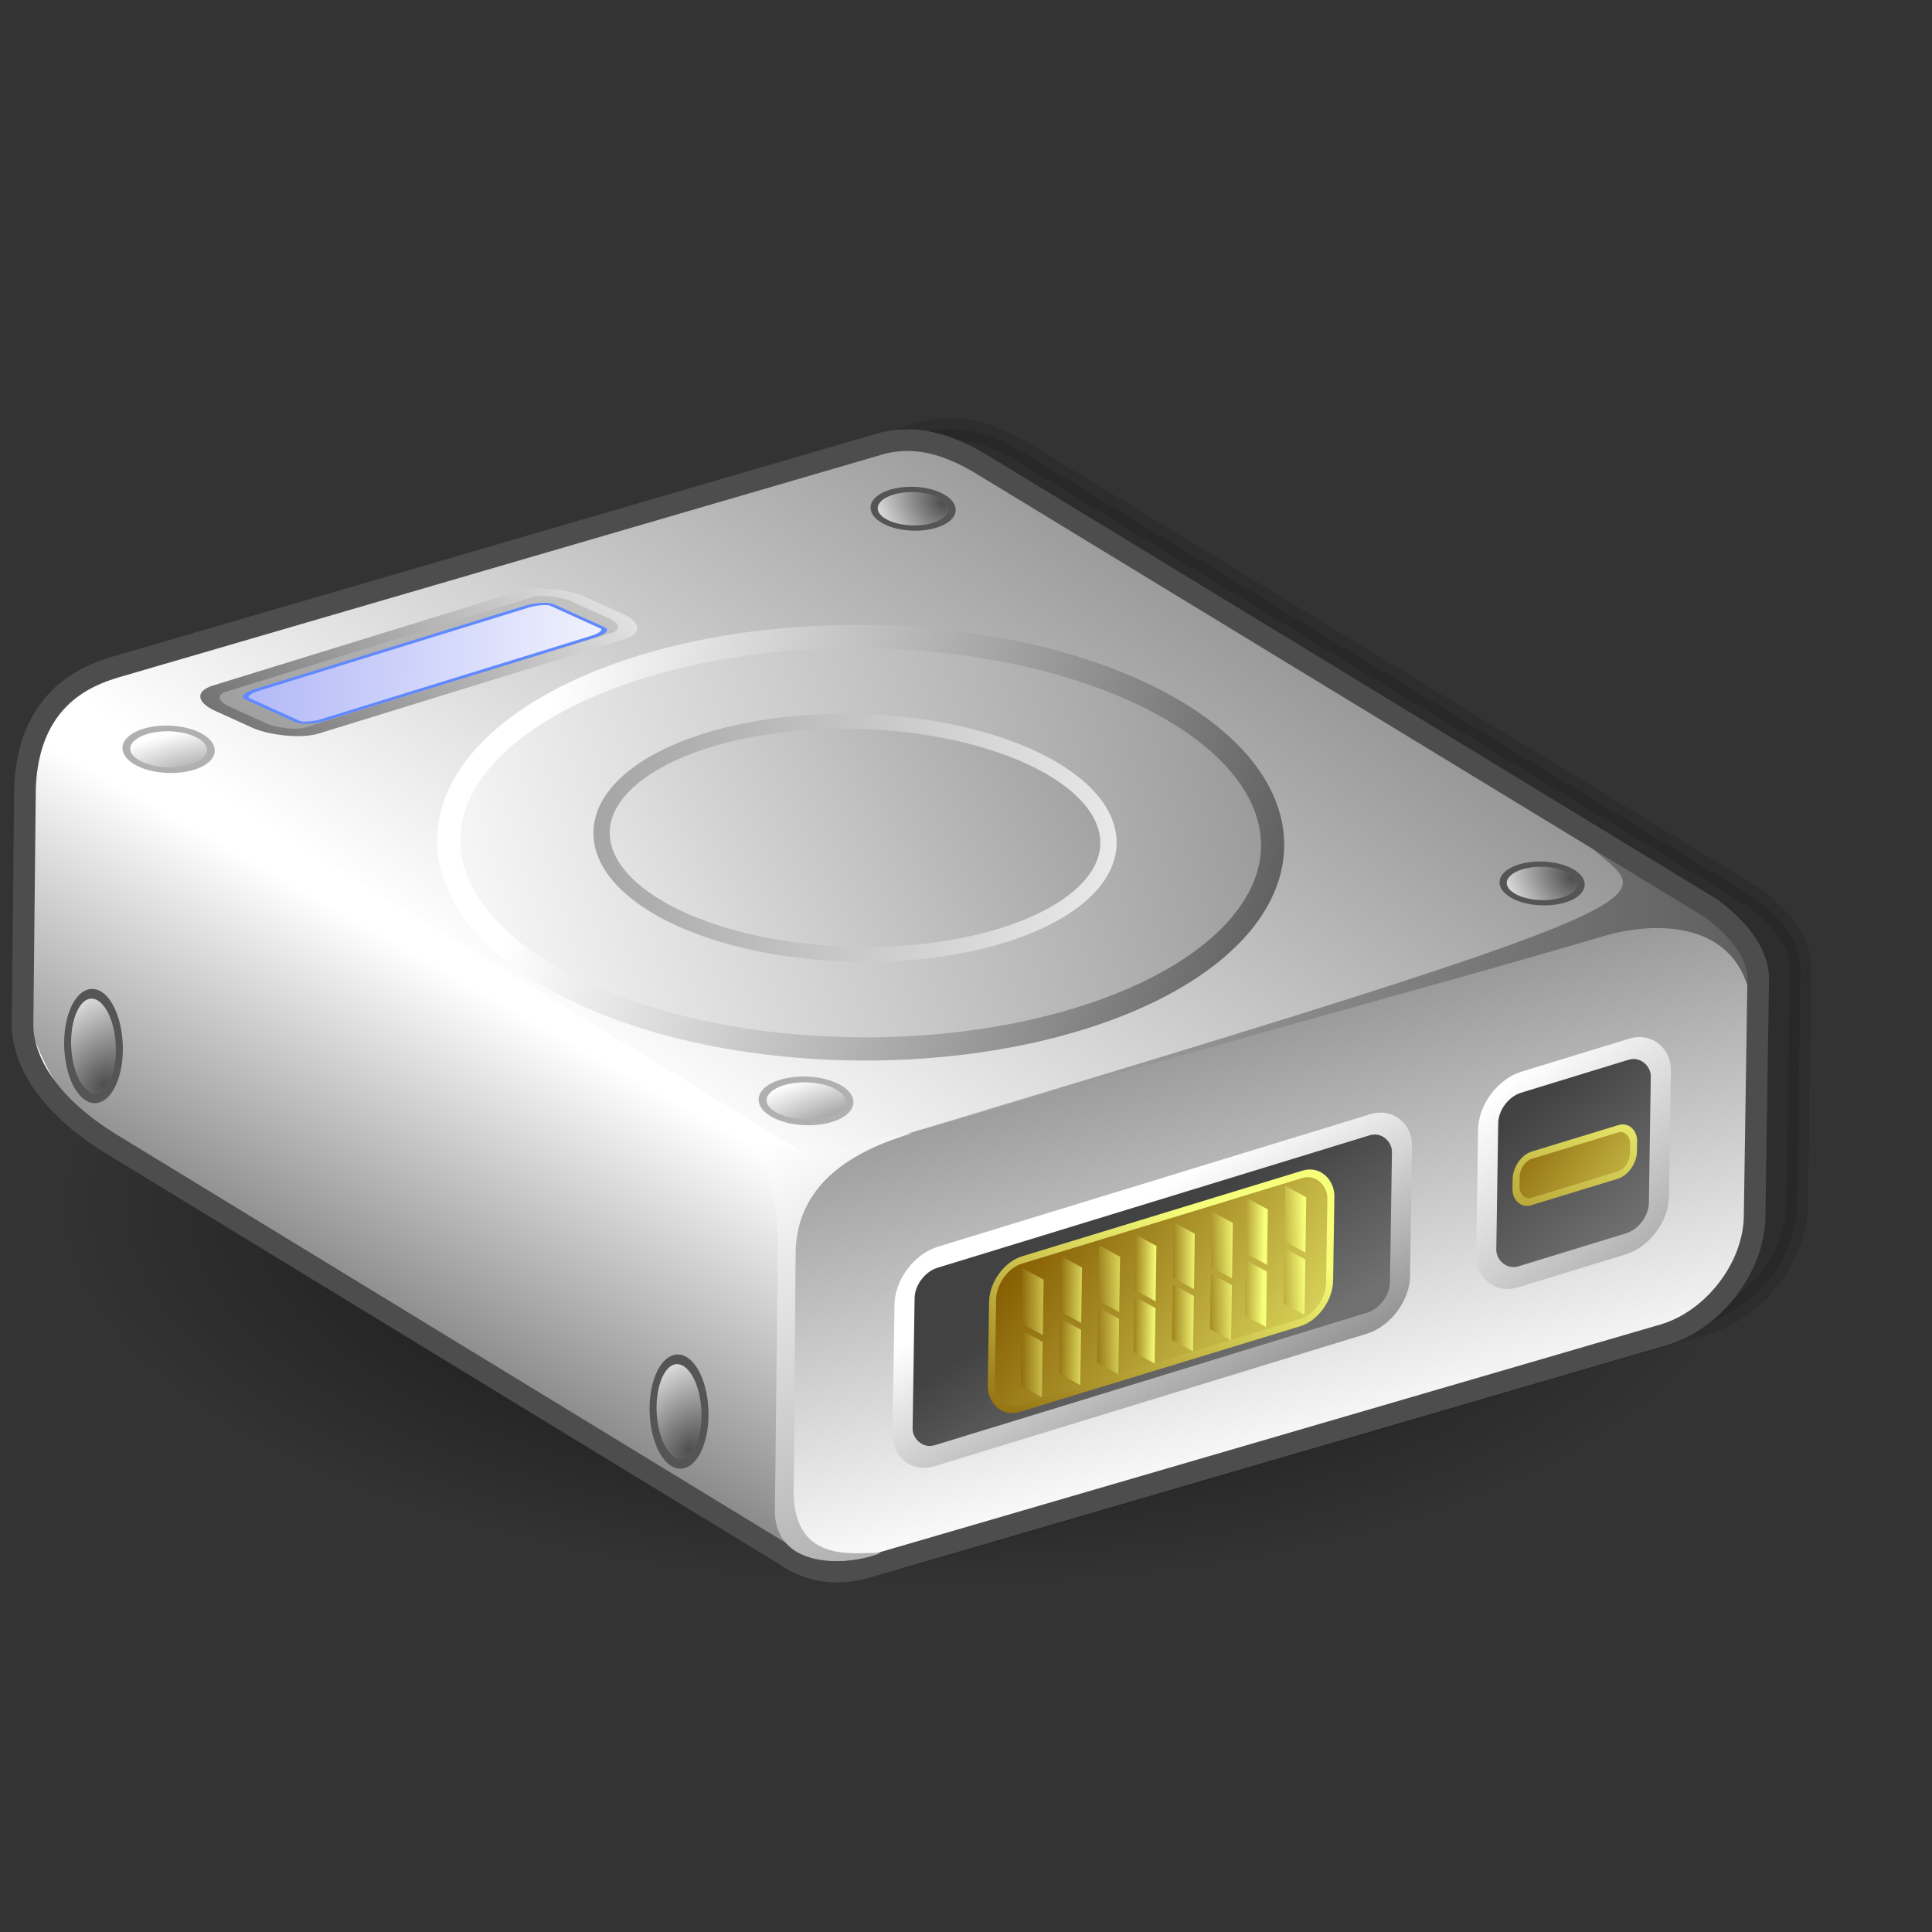 <?xml version="1.0" encoding="UTF-8" standalone="no"?>
<!-- Created with Inkscape (http://www.inkscape.org/) -->
<svg
   xmlns:dc="http://purl.org/dc/elements/1.1/"
   xmlns:cc="http://web.resource.org/cc/"
   xmlns:rdf="http://www.w3.org/1999/02/22-rdf-syntax-ns#"
   xmlns:svg="http://www.w3.org/2000/svg"
   xmlns="http://www.w3.org/2000/svg"
   xmlns:xlink="http://www.w3.org/1999/xlink"
   xmlns:sodipodi="http://inkscape.sourceforge.net/DTD/sodipodi-0.dtd"
   xmlns:inkscape="http://www.inkscape.org/namespaces/inkscape"
   width="48pt"
   height="48pt"
   id="svg3076"
   sodipodi:version="0.32"
   inkscape:version="0.41+cvs"
   sodipodi:docbase="/home/david/.icons/eXperience/normal/devices"
   sodipodi:docname="gnome-dev-harddisk.svg">
  <rect width="100%" height="100%" fill="#333333" stroke="none"/>
  <defs
     id="defs3">
    <linearGradient
       id="linearGradient3498">
      <stop
         style="stop-color:#000000;stop-opacity:1;"
         offset="0"
         id="stop3500" />
      <stop
         id="stop3506"
         offset="0.218"
         style="stop-color:#000000;stop-opacity:1;" />
      <stop
         style="stop-color:#000000;stop-opacity:0;"
         offset="1"
         id="stop3502" />
    </linearGradient>
    <linearGradient
       inkscape:collect="always"
       id="linearGradient3255">
      <stop
         style="stop-opacity:1;stop-color:#2134e7"
         offset="0"
         id="stop3257" />
      <stop
         style="stop-opacity:1;stop-color:#ffffff"
         offset="1"
         id="stop3259" />
    </linearGradient>
    <linearGradient
       id="linearGradient3435">
      <stop
         id="stop3437"
         offset="0"
         style="stop-color:#835a00;stop-opacity:1;" />
      <stop
         id="stop3439"
         offset="1"
         style="stop-color:#f7ff7a;stop-opacity:1;" />
    </linearGradient>
    <linearGradient
       id="linearGradient2212">
      <stop
         style="stop-opacity:1;stop-color:#4f4f4f"
         offset="0"
         id="stop2214" />
      <stop
         style="stop-color:#ffffff;stop-opacity:1;"
         offset="1"
         id="stop2216" />
    </linearGradient>
    <linearGradient
       id="linearGradient3392">
      <stop
         style="stop-color:#424242;stop-opacity:1;"
         offset="0"
         id="stop3394" />
      <stop
         style="stop-color:#717171;stop-opacity:1;"
         offset="1"
         id="stop3396" />
    </linearGradient>
    <radialGradient
       inkscape:collect="always"
       xlink:href="#linearGradient3498"
       id="radialGradient3761"
       gradientUnits="userSpaceOnUse"
       gradientTransform="matrix(1,1.725831e-17,4.149612e-17,0.243,3.645600e-15,34.634)"
       cx="30.75"
       cy="45.75"
       fx="30.75"
       fy="45.75"
       r="28.07" />
    <radialGradient
       inkscape:collect="always"
       xlink:href="#linearGradient2212"
       id="radialGradient3777"
       gradientUnits="userSpaceOnUse"
       gradientTransform="matrix(4.582,-0.573,0.28,3.221,63.031,174.085)"
       cx="-11.273"
       cy="-81.204"
       fx="-11.273"
       fy="-81.204"
       r="0.446" />
    <radialGradient
       inkscape:collect="always"
       xlink:href="#linearGradient2212"
       id="radialGradient3779"
       gradientUnits="userSpaceOnUse"
       gradientTransform="matrix(4.582,-0.573,0.28,3.221,63.031,174.085)"
       cx="-11.273"
       cy="-81.204"
       fx="-11.273"
       fy="-81.204"
       r="0.446" />
    <radialGradient
       inkscape:collect="always"
       xlink:href="#linearGradient2212"
       id="radialGradient3825"
       gradientUnits="userSpaceOnUse"
       gradientTransform="matrix(4.582,-0.573,0.28,3.221,63.031,174.085)"
       cx="-11.273"
       cy="-81.204"
       fx="-11.273"
       fy="-81.204"
       r="0.446" />
    <radialGradient
       inkscape:collect="always"
       xlink:href="#linearGradient2212"
       id="radialGradient3827"
       gradientUnits="userSpaceOnUse"
       gradientTransform="matrix(-0.425,-7.485,4.157,2.405,319.824,28.375)"
       cx="-11.517"
       cy="-81.096"
       fx="-11.517"
       fy="-81.096"
       r="0.446" />
    <radialGradient
       inkscape:collect="always"
       xlink:href="#linearGradient2212"
       id="radialGradient3829"
       gradientUnits="userSpaceOnUse"
       gradientTransform="matrix(0.993,-6.114,3.775,2.545,305.062,55.182)"
       cx="-11.564"
       cy="-81.135"
       fx="-11.564"
       fy="-81.135"
       r="0.446" />
    <radialGradient
       inkscape:collect="always"
       xlink:href="#linearGradient2212"
       id="radialGradient3831"
       gradientUnits="userSpaceOnUse"
       gradientTransform="matrix(4.582,-0.573,0.28,3.221,63.031,174.085)"
       cx="-11.273"
       cy="-81.204"
       fx="-11.273"
       fy="-81.204"
       r="0.446" />
    <linearGradient
       inkscape:collect="always"
       xlink:href="#linearGradient3255"
       id="linearGradient3848"
       gradientUnits="userSpaceOnUse"
       gradientTransform="matrix(0.919,2.587720e-7,1.690506e-6,1.113,-10.792,1.07)"
       x1="-27.945"
       y1="14.995"
       x2="-8.235"
       y2="38.572" />
    <linearGradient
       inkscape:collect="always"
       xlink:href="#linearGradient2212"
       id="linearGradient3851"
       gradientUnits="userSpaceOnUse"
       gradientTransform="matrix(0.768,-4.754297e-7,1.403113e-6,0.931,-14.487,7.433)"
       x1="-50.868"
       y1="25.225"
       x2="22.779"
       y2="42.261" />
    <linearGradient
       inkscape:collect="always"
       xlink:href="#linearGradient2212"
       id="linearGradient3853"
       gradientUnits="userSpaceOnUse"
       gradientTransform="matrix(0.768,-4.754297e-7,1.403113e-6,0.931,-14.487,7.433)"
       x1="-20.889"
       y1="26.822"
       x2="1.768"
       y2="37.956" />
    <linearGradient
       inkscape:collect="always"
       xlink:href="#linearGradient3435"
       id="linearGradient3862"
       gradientUnits="userSpaceOnUse"
       gradientTransform="matrix(1.018,-2.912275e-7,9.426876e-10,1.013,17.338,2.152)"
       x1="35.319"
       y1="49.235"
       x2="42.559"
       y2="55.858" />
    <linearGradient
       inkscape:collect="always"
       xlink:href="#linearGradient3435"
       id="linearGradient3864"
       gradientUnits="userSpaceOnUse"
       gradientTransform="matrix(1.018,-2.912275e-7,9.426876e-10,1.013,17.338,2.152)"
       x1="41.659"
       y1="61.896"
       x2="46.619"
       y2="54.549" />
    <linearGradient
       inkscape:collect="always"
       xlink:href="#linearGradient3435"
       id="linearGradient3867"
       gradientUnits="userSpaceOnUse"
       gradientTransform="matrix(1.007,-3.306535e-16,2.913061e-18,1.013,8.511,-5.389)"
       x1="38.992"
       y1="23.581"
       x2="40.715"
       y2="23.51" />
    <linearGradient
       inkscape:collect="always"
       xlink:href="#linearGradient3435"
       id="linearGradient3870"
       gradientUnits="userSpaceOnUse"
       gradientTransform="matrix(1.007,-3.306535e-16,2.913061e-18,1.013,8.511,-7.449)"
       x1="38.992"
       y1="25.614"
       x2="40.715"
       y2="25.542" />
    <linearGradient
       inkscape:collect="always"
       xlink:href="#linearGradient3435"
       id="linearGradient3873"
       gradientUnits="userSpaceOnUse"
       gradientTransform="matrix(1.007,-3.306535e-16,2.913061e-18,1.013,7.082,-4.303)"
       x1="39.345"
       y1="23.231"
       x2="40.588"
       y2="23.235" />
    <linearGradient
       inkscape:collect="always"
       xlink:href="#linearGradient3435"
       id="linearGradient3876"
       gradientUnits="userSpaceOnUse"
       gradientTransform="matrix(1.007,-3.306535e-16,2.913061e-18,1.013,7.082,-6.363)"
       x1="39.345"
       y1="25.264"
       x2="40.588"
       y2="25.268" />
    <linearGradient
       inkscape:collect="always"
       xlink:href="#linearGradient3435"
       id="linearGradient3879"
       gradientUnits="userSpaceOnUse"
       gradientTransform="matrix(1.007,-3.306535e-16,2.913061e-18,1.013,5.781,-3.233)"
       x1="39.395"
       y1="22.89"
       x2="40.893"
       y2="22.832" />
    <linearGradient
       inkscape:collect="always"
       xlink:href="#linearGradient3435"
       id="linearGradient3882"
       gradientUnits="userSpaceOnUse"
       gradientTransform="matrix(1.007,-3.306535e-16,2.913061e-18,1.013,5.781,-5.294)"
       x1="39.395"
       y1="24.923"
       x2="40.893"
       y2="24.865" />
    <linearGradient
       inkscape:collect="always"
       xlink:href="#linearGradient3435"
       id="linearGradient3885"
       gradientUnits="userSpaceOnUse"
       gradientTransform="matrix(1.007,-3.306535e-16,2.913061e-18,1.013,4.365,-2.199)"
       x1="39.594"
       y1="22.88"
       x2="40.822"
       y2="22.866" />
    <linearGradient
       inkscape:collect="always"
       xlink:href="#linearGradient3435"
       id="linearGradient3888"
       gradientUnits="userSpaceOnUse"
       gradientTransform="matrix(1.007,-3.306535e-16,2.913061e-18,1.013,4.365,-4.259)"
       x1="39.594"
       y1="24.913"
       x2="40.822"
       y2="24.899" />
    <linearGradient
       inkscape:collect="always"
       xlink:href="#linearGradient3435"
       id="linearGradient3891"
       gradientUnits="userSpaceOnUse"
       gradientTransform="matrix(1.007,-3.306535e-16,2.913061e-18,1.013,2.937,-1.113)"
       x1="39.664"
       y1="22.918"
       x2="40.715"
       y2="22.917" />
    <linearGradient
       inkscape:collect="always"
       xlink:href="#linearGradient3435"
       id="linearGradient3894"
       gradientUnits="userSpaceOnUse"
       gradientTransform="matrix(1.007,-3.306535e-16,2.913061e-18,1.013,2.937,-3.173)"
       x1="39.664"
       y1="24.951"
       x2="40.715"
       y2="24.949" />
    <linearGradient
       inkscape:collect="always"
       xlink:href="#linearGradient3435"
       id="linearGradient3897"
       gradientUnits="userSpaceOnUse"
       gradientTransform="matrix(1.007,-3.306535e-16,2.913061e-18,1.013,1.585,-0.109)"
       x1="39.551"
       y1="23.086"
       x2="41.184"
       y2="23.03" />
    <linearGradient
       inkscape:collect="always"
       xlink:href="#linearGradient3435"
       id="linearGradient3900"
       gradientUnits="userSpaceOnUse"
       gradientTransform="matrix(1.007,-3.306535e-16,2.913061e-18,1.013,1.585,-2.169)"
       x1="39.551"
       y1="25.119"
       x2="41.184"
       y2="25.063" />
    <linearGradient
       inkscape:collect="always"
       xlink:href="#linearGradient3435"
       id="linearGradient3903"
       gradientUnits="userSpaceOnUse"
       gradientTransform="matrix(1.007,-3.306535e-16,2.913061e-18,1.013,0.169,0.926)"
       x1="39.714"
       y1="22.999"
       x2="41.063"
       y2="23.015" />
    <linearGradient
       inkscape:collect="always"
       xlink:href="#linearGradient3435"
       id="linearGradient3906"
       gradientUnits="userSpaceOnUse"
       gradientTransform="matrix(1.007,-3.306535e-16,2.913061e-18,1.013,0.169,-1.134)"
       x1="39.714"
       y1="25.032"
       x2="41.063"
       y2="25.048" />
    <linearGradient
       inkscape:collect="always"
       xlink:href="#linearGradient3435"
       id="linearGradient3909"
       gradientUnits="userSpaceOnUse"
       gradientTransform="matrix(1.007,-3.306535e-16,2.913061e-18,1.013,-1.259,2.011)"
       x1="39.718"
       y1="23.556"
       x2="41.375"
       y2="23.543" />
    <linearGradient
       inkscape:collect="always"
       xlink:href="#linearGradient3435"
       id="linearGradient3912"
       gradientUnits="userSpaceOnUse"
       gradientTransform="matrix(1.007,-3.306535e-16,2.913061e-18,1.013,-1.259,-4.880267e-2)"
       x1="39.718"
       y1="23.556"
       x2="41.375"
       y2="23.543" />
    <linearGradient
       inkscape:collect="always"
       xlink:href="#linearGradient3435"
       id="linearGradient3915"
       gradientUnits="userSpaceOnUse"
       gradientTransform="matrix(1.018,-2.912275e-7,9.426876e-10,1.013,-0.89,0.122)"
       x1="36.057"
       y1="51.005"
       x2="48.077"
       y2="61.348" />
    <linearGradient
       inkscape:collect="always"
       xlink:href="#linearGradient3435"
       id="linearGradient3917"
       gradientUnits="userSpaceOnUse"
       gradientTransform="matrix(1.018,-2.912275e-7,9.426876e-10,1.013,-0.89,0.122)"
       x1="41.659"
       y1="61.896"
       x2="46.619"
       y2="54.549" />
    <linearGradient
       inkscape:collect="always"
       xlink:href="#linearGradient3392"
       id="linearGradient3920"
       gradientUnits="userSpaceOnUse"
       gradientTransform="matrix(1.235,6.574407e-7,1.144011e-9,1.23,40.481,161.47)"
       x1="7.79"
       y1="-87.14"
       x2="10.275"
       y2="-82.484" />
    <linearGradient
       inkscape:collect="always"
       xlink:href="#linearGradient2212"
       id="linearGradient3922"
       gradientUnits="userSpaceOnUse"
       gradientTransform="matrix(1.235,6.574407e-7,1.144011e-9,1.23,40.481,161.47)"
       x1="17.655"
       y1="-75.97"
       x2="10.02"
       y2="-89.336" />
    <linearGradient
       inkscape:collect="always"
       xlink:href="#linearGradient3392"
       id="linearGradient3927"
       gradientUnits="userSpaceOnUse"
       gradientTransform="matrix(1.235,6.574407e-7,1.144011e-9,1.23,40.481,161.47)"
       x1="-2.808"
       y1="-87.382"
       x2="-1.275"
       y2="-82.521" />
    <linearGradient
       inkscape:collect="always"
       xlink:href="#linearGradient2212"
       id="linearGradient3929"
       gradientUnits="userSpaceOnUse"
       gradientTransform="matrix(1.235,6.574407e-7,1.144011e-9,1.23,40.481,161.47)"
       x1="1.975"
       y1="-77.874"
       x2="-1.202"
       y2="-88.984" />
    <linearGradient
       inkscape:collect="always"
       xlink:href="#linearGradient2212"
       id="linearGradient3932"
       gradientUnits="userSpaceOnUse"
       gradientTransform="matrix(1.264,0,2.146026e-2,1.264,6.103,5.405)"
       x1="23.967"
       y1="48.053"
       x2="12.565"
       y2="26.904" />
    <linearGradient
       inkscape:collect="always"
       xlink:href="#linearGradient2212"
       id="linearGradient3936"
       gradientUnits="userSpaceOnUse"
       gradientTransform="matrix(1.229,0,-1.864710e-2,1.229,36.274,148.523)"
       x1="21.429"
       y1="-90.465"
       x2="-30.714"
       y2="-86.786" />
    <linearGradient
       inkscape:collect="always"
       xlink:href="#linearGradient2212"
       id="linearGradient3939"
       gradientUnits="userSpaceOnUse"
       gradientTransform="matrix(1.234,1.235247e-16,3.454758e-17,1.23,40.312,159.833)"
       x1="0.153"
       y1="-101.494"
       x2="-0.621"
       y2="-80.088" />
    <linearGradient
       inkscape:collect="always"
       xlink:href="#linearGradient2212"
       id="linearGradient3942"
       gradientUnits="userSpaceOnUse"
       gradientTransform="matrix(1.221,-1.143900e-15,-6.230193e-18,1.23,36.559,118.087)"
       x1="-18.755"
       y1="-61.86"
       x2="-19.3"
       y2="-77.228" />
    <linearGradient
       inkscape:collect="always"
       xlink:href="#linearGradient2212"
       id="linearGradient3945"
       gradientUnits="userSpaceOnUse"
       gradientTransform="matrix(1.229,0,-1.864710e-2,1.229,29.422,137.107)"
       x1="18.53"
       y1="-104.816"
       x2="-0.534"
       y2="-77.136" />
    <linearGradient
       inkscape:collect="always"
       xlink:href="#linearGradient2212"
       id="linearGradient3950"
       gradientUnits="userSpaceOnUse"
       x1="59.651"
       y1="22.203"
       x2="20.855"
       y2="35.023" />
    <linearGradient
       inkscape:collect="always"
       xlink:href="#linearGradient2212"
       id="linearGradient3952"
       gradientUnits="userSpaceOnUse"
       x1="45.192"
       y1="32.488"
       x2="22.649"
       y2="28.617" />
    <linearGradient
       inkscape:collect="always"
       xlink:href="#linearGradient2212"
       id="linearGradient3957"
       gradientUnits="userSpaceOnUse"
       x1="66.056"
       y1="15.492"
       x2="17.036"
       y2="41.045" />
    <linearGradient
       inkscape:collect="always"
       xlink:href="#linearGradient2212"
       id="linearGradient3959"
       gradientUnits="userSpaceOnUse"
       x1="-9.513"
       y1="27.24"
       x2="50.744"
       y2="32.579" />
  </defs>
  <sodipodi:namedview
     inkscape:guide-bbox="true"
     showguides="false"
     id="base"
     pagecolor="#ffffff"
     bordercolor="#666666"
     borderopacity="1.0"
     inkscape:pageopacity="0.0"
     inkscape:pageshadow="2"
     inkscape:zoom="5.6568542"
     inkscape:cx="64.271490"
     inkscape:cy="14.113198"
     inkscape:document-units="pt"
     inkscape:current-layer="layer1"
     gridtolerance="0.32pt"
     inkscape:window-width="1022"
     inkscape:window-height="724"
     inkscape:window-x="0"
     inkscape:window-y="0">
    <sodipodi:guide
       id="guide2186"
       position="11.964"
       orientation="vertical" />
  </sodipodi:namedview>
  <g
     inkscape:label="Layer 1"
     inkscape:groupmode="layer"
     id="layer1">
    <rect
       ry="0"
       y="-86.25"
       x="-0.446"
       height="0.536"
       width="0"
       id="rect3323"
       style="opacity:1;color:#000000;fill:#000000;fill-opacity:1;fill-rule:evenodd;stroke:none;stroke-width:0.565;stroke-linecap:round;stroke-linejoin:round;marker:none;marker-start:none;marker-mid:none;marker-end:none;stroke-miterlimit:4;stroke-dasharray:none;stroke-dashoffset:0;stroke-opacity:1;visibility:visible;display:inline;overflow:visible" />
    <path
       sodipodi:type="arc"
       style="opacity:0.622;color:#000000;fill:url(#radialGradient3761);fill-opacity:1;fill-rule:evenodd;stroke:none;stroke-width:0.141;stroke-linecap:round;stroke-linejoin:round;marker:none;marker-start:none;marker-mid:none;marker-end:none;stroke-miterlimit:4;stroke-dasharray:none;stroke-dashoffset:0;stroke-opacity:1;visibility:visible;display:inline;overflow:visible;font-family:Bitstream Vera Sans"
       id="path3496"
       sodipodi:cx="30.750000"
       sodipodi:cy="45.750000"
       sodipodi:rx="28.000000"
       sodipodi:ry="6.7500000"
       d="M 58.75 45.75 A 28 6.75 0 1 1  2.75,45.75 A 28 6.75 0 1 1  58.75 45.75 z"
       transform="matrix(0.999,2.678929e-2,-7.425447e-2,1.769,2.559,-41.271)" />
    <path
       style="opacity:0.111;color:#000000;fill:#000000;fill-opacity:1;fill-rule:evenodd;stroke:#000000;stroke-width:0.716;stroke-linecap:round;stroke-linejoin:round;marker:none;marker-start:none;marker-mid:none;marker-end:none;stroke-miterlimit:4;stroke-dasharray:none;stroke-dashoffset:0;stroke-opacity:1;visibility:visible;display:inline;overflow:visible"
       d="M 30.529,14.339 L 5.254,21.715 C 4.165,22.033 2.356,22.822 2.235,25.71 L 2.155,33.548 C 2.139,34.54 2.776,36.115 5.129,37.543 L 27.359,51.105 C 27.563,51.229 28.484,51.976 30.041,51.566 L 56.513,43.844 C 58.154,43.365 59.505,41.628 59.531,39.925 L 59.651,32.011 C 59.611,31.022 58.78,30.239 58.107,29.726 L 34.281,15.222 C 33.568,14.789 32.17,13.86 30.529,14.339 z "
       id="path3494"
       sodipodi:nodetypes="ccccccccccccc" />
    <path
       sodipodi:nodetypes="cccccccccccc"
       id="rect2180"
       d="M 29.133,14.71 L 3.852,22.085 C 2.211,22.563 0.898,24.339 0.872,26.042 L 0.753,33.917 C 0.727,35.62 1.998,36.624 3.639,36.145 L 16.798,32.304 L 22.393,35.723 C 24.961,37.285 26.888,39.879 29.809,39.047 L 51.461,31.574 C 54.383,30.741 54.632,28.833 52.065,27.271 L 32.875,15.581 C 32.162,15.148 30.774,14.231 29.133,14.71 z "
       style="opacity:1;color:#000000;fill:url(#linearGradient3945);fill-opacity:1;fill-rule:evenodd;stroke:none;stroke-width:0.582;stroke-linecap:round;stroke-linejoin:round;marker:none;marker-start:none;marker-mid:none;marker-end:none;stroke-miterlimit:4;stroke-dasharray:none;stroke-dashoffset:0;stroke-opacity:1;visibility:visible;display:inline;overflow:visible" />
    <rect
       transform="matrix(0.854,0.521,-1.516627e-2,1,0,0)"
       ry="3.617"
       y="21.742"
       x="1.407"
       height="13.586"
       width="33.203"
       id="rect2182"
       style="opacity:1;color:#000000;fill:url(#linearGradient3942);fill-opacity:1;fill-rule:evenodd;stroke:none;stroke-width:0.581;stroke-linecap:round;stroke-linejoin:round;marker:none;marker-start:none;marker-mid:none;marker-end:none;stroke-miterlimit:4;stroke-dasharray:none;stroke-dashoffset:0;stroke-opacity:1;visibility:visible;display:inline;overflow:visible" />
    <rect
       transform="matrix(0.96,-0.28,-1.516627e-2,1,0,0)"
       ry="3.074"
       y="46.525"
       x="27.686"
       height="14.052"
       width="33.751"
       id="rect2178"
       style="opacity:1;color:#000000;fill:url(#linearGradient3939);fill-opacity:1;fill-rule:evenodd;stroke:none;stroke-width:0.582;stroke-linecap:round;stroke-linejoin:round;marker:none;marker-start:none;marker-mid:none;marker-end:none;stroke-miterlimit:4;stroke-dasharray:none;stroke-dashoffset:0;stroke-opacity:1;visibility:visible;display:inline;overflow:visible" />
    <path
       sodipodi:nodetypes="csccc"
       id="rect3269"
       d="M 58.019,33.219 C 57.597,30.463 54.821,30.504 53.119,31.011 C 49.138,32.197 41.542,34.247 30.869,37.308 C 58.021,29.163 54.326,29.859 52.484,27.836 C 55.535,29.299 58.364,30.956 58.019,33.219 z "
       style="color:#000000;fill:url(#linearGradient3936);fill-opacity:1;fill-rule:evenodd;stroke:none;stroke-width:0.565;stroke-linecap:round;stroke-linejoin:round;marker:none;marker-start:none;marker-mid:none;marker-end:none;stroke-miterlimit:4;stroke-dashoffset:0;stroke-opacity:1;visibility:visible;display:inline;overflow:visible" />
    <path
       sodipodi:nodetypes="ccccccccccccc"
       id="path3260"
       d="M 29.122,14.714 L 3.847,22.09 C 2.758,22.408 0.949,23.197 0.828,26.085 L 0.747,33.923 C 0.732,34.915 1.369,36.49 3.722,37.918 L 25.952,51.48 C 26.156,51.604 27.077,52.351 28.634,51.941 L 55.106,44.219 C 56.747,43.74 58.098,42.003 58.124,40.3 L 58.244,32.386 C 58.204,31.397 57.373,30.614 56.7,30.101 L 32.874,15.597 C 32.161,15.164 30.763,14.235 29.122,14.714 z "
       style="opacity:1;color:#000000;fill:none;fill-opacity:1;fill-rule:evenodd;stroke:#4d4d4d;stroke-width:0.716;stroke-linecap:round;stroke-linejoin:round;marker:none;marker-start:none;marker-mid:none;marker-end:none;stroke-miterlimit:4;stroke-dasharray:none;stroke-dashoffset:0;stroke-opacity:1;visibility:visible;display:inline;overflow:visible" />
    <path
       sodipodi:nodetypes="cccccccc"
       id="path3308"
       d="M 23.991,37.106 C 25.905,38.286 25.754,40.783 25.769,41.373 L 25.672,49.873 C 25.541,52.048 28.143,51.882 29.179,51.44 C 28.371,51.404 26.149,51.903 26.295,49.136 L 26.356,41.477 C 26.402,38.993 28.636,38.01 30.236,37.534 C 27.448,37.869 27.529,38.95 23.991,37.106 z "
       style="fill:url(#linearGradient3932);fill-opacity:1;fill-rule:evenodd;stroke:none;stroke-width:0.75;stroke-linecap:round;stroke-linejoin:miter;stroke-miterlimit:4;stroke-dasharray:none;stroke-opacity:1" />
    <rect
       rx="1.128"
       transform="matrix(0.956,-0.293,-1.516627e-2,1,0,0)"
       ry="1.124"
       y="51.407"
       x="32.177"
       height="6.574"
       width="17.237"
       id="rect3321"
       style="opacity:1;color:#000000;fill:url(#linearGradient3927);fill-opacity:1;fill-rule:evenodd;stroke:url(#linearGradient3929);stroke-width:0.696;stroke-linecap:round;stroke-linejoin:round;marker:none;marker-start:none;marker-mid:none;marker-end:none;stroke-miterlimit:4;stroke-dasharray:none;stroke-dashoffset:0;stroke-opacity:1;visibility:visible;display:inline;overflow:visible" />
    <path
       transform="matrix(1.875,-0.655,0.295,2.544,68.018,246.698)"
       d="M -11.004 -81.54 A 0.446 0.67 0 1 1  -11.897,-81.54 A 0.446 0.67 0 1 1  -11.004 -81.54 z"
       sodipodi:ry="0.66964287"
       sodipodi:rx="0.44642857"
       sodipodi:cy="-81.540176"
       sodipodi:cx="-11.450892"
       id="path3325"
       style="opacity:1;color:#000000;fill:url(#radialGradient3777);fill-opacity:1;fill-rule:evenodd;stroke:#555555;stroke-width:0.122;stroke-linecap:round;stroke-linejoin:round;marker:none;marker-start:none;marker-mid:none;marker-end:none;stroke-miterlimit:4;stroke-dasharray:none;stroke-dashoffset:0;stroke-opacity:1;visibility:visible;display:inline;overflow:visible"
       sodipodi:type="arc" />
    <path
       sodipodi:type="arc"
       style="opacity:1;color:#000000;fill:url(#radialGradient3779);fill-opacity:1;fill-rule:evenodd;stroke:#555555;stroke-width:0.122;stroke-linecap:round;stroke-linejoin:round;marker:none;marker-start:none;marker-mid:none;marker-end:none;stroke-miterlimit:4;stroke-dasharray:none;stroke-dashoffset:0;stroke-opacity:1;visibility:visible;display:inline;overflow:visible"
       id="path3339"
       sodipodi:cx="-11.450892"
       sodipodi:cy="-81.540176"
       sodipodi:rx="0.44642857"
       sodipodi:ry="0.66964287"
       d="M -11.004 -81.54 A 0.446 0.67 0 1 1  -11.897,-81.54 A 0.446 0.67 0 1 1  -11.004 -81.54 z"
       transform="matrix(1.867,-0.655,0.294,2.544,48.448,234.59)" />
    <rect
       rx="1.128"
       style="opacity:1;color:#000000;fill:url(#linearGradient3920);fill-opacity:1;fill-rule:evenodd;stroke:url(#linearGradient3922);stroke-width:0.696;stroke-linecap:round;stroke-linejoin:round;marker:none;marker-start:none;marker-mid:none;marker-end:none;stroke-miterlimit:4;stroke-dasharray:none;stroke-dashoffset:0;stroke-opacity:1;visibility:visible;display:inline;overflow:visible"
       id="rect3355"
       width="5.983"
       height="6.447"
       x="52.402"
       y="51.534"
       ry="1.124"
       transform="matrix(0.956,-0.293,-1.516627e-2,1,0,0)" />
    <rect
       transform="matrix(0.956,-0.292,-1.516627e-2,1,0,0)"
       rx="1.001"
       ry="1.063"
       y="52.321"
       x="35.241"
       height="4.913"
       width="11.722"
       id="rect3425"
       style="opacity:1;color:#000000;fill:url(#linearGradient3915);fill-opacity:1;fill-rule:evenodd;stroke:url(#linearGradient3917);stroke-width:0.243;stroke-linecap:round;stroke-linejoin:round;marker:none;marker-start:none;marker-mid:none;marker-end:none;stroke-miterlimit:4;stroke-dasharray:none;stroke-dashoffset:0;stroke-opacity:1;visibility:visible;display:inline;overflow:visible" />
    <rect
       transform="matrix(0.879,0.478,-1.516627e-2,1,0,0)"
       ry="0"
       rx="0.059"
       y="23.398"
       x="38.94"
       height="1.836"
       width="0.794"
       id="rect3451"
       style="opacity:1;color:#000000;fill:url(#linearGradient3912);fill-opacity:1;fill-rule:evenodd;stroke:none;stroke-width:0.113;stroke-linecap:round;stroke-linejoin:round;marker:none;marker-start:none;marker-mid:none;marker-end:none;stroke-miterlimit:4;stroke-dasharray:none;stroke-dashoffset:0;stroke-opacity:1;visibility:visible;display:inline;overflow:visible" />
    <rect
       style="opacity:1;color:#000000;fill:url(#linearGradient3909);fill-opacity:1;fill-rule:evenodd;stroke:none;stroke-width:0.113;stroke-linecap:round;stroke-linejoin:round;marker:none;marker-start:none;marker-mid:none;marker-end:none;stroke-miterlimit:4;stroke-dasharray:none;stroke-dashoffset:0;stroke-opacity:1;visibility:visible;display:inline;overflow:visible"
       id="rect3457"
       width="0.794"
       height="1.836"
       x="38.94"
       y="25.458"
       rx="0.059"
       ry="0"
       transform="matrix(0.879,0.478,-1.516627e-2,1,0,0)" />
    <rect
       style="opacity:1;color:#000000;fill:url(#linearGradient3906);fill-opacity:1;fill-rule:evenodd;stroke:none;stroke-width:0.113;stroke-linecap:round;stroke-linejoin:round;marker:none;marker-start:none;marker-mid:none;marker-end:none;stroke-miterlimit:4;stroke-dasharray:none;stroke-dashoffset:0;stroke-opacity:1;visibility:visible;display:inline;overflow:visible"
       id="rect3461"
       width="0.794"
       height="1.836"
       x="40.369"
       y="22.313"
       rx="0.059"
       ry="0"
       transform="matrix(0.879,0.478,-1.516627e-2,1,0,0)" />
    <rect
       transform="matrix(0.879,0.478,-1.516627e-2,1,0,0)"
       ry="0"
       rx="0.059"
       y="24.373"
       x="40.369"
       height="1.836"
       width="0.794"
       id="rect3463"
       style="opacity:1;color:#000000;fill:url(#linearGradient3903);fill-opacity:1;fill-rule:evenodd;stroke:none;stroke-width:0.113;stroke-linecap:round;stroke-linejoin:round;marker:none;marker-start:none;marker-mid:none;marker-end:none;stroke-miterlimit:4;stroke-dasharray:none;stroke-dashoffset:0;stroke-opacity:1;visibility:visible;display:inline;overflow:visible" />
    <rect
       transform="matrix(0.879,0.478,-1.516627e-2,1,0,0)"
       ry="0"
       rx="0.059"
       y="21.278"
       x="41.784"
       height="1.836"
       width="0.794"
       id="rect3469"
       style="opacity:1;color:#000000;fill:url(#linearGradient3900);fill-opacity:1;fill-rule:evenodd;stroke:none;stroke-width:0.113;stroke-linecap:round;stroke-linejoin:round;marker:none;marker-start:none;marker-mid:none;marker-end:none;stroke-miterlimit:4;stroke-dasharray:none;stroke-dashoffset:0;stroke-opacity:1;visibility:visible;display:inline;overflow:visible" />
    <rect
       style="opacity:1;color:#000000;fill:url(#linearGradient3897);fill-opacity:1;fill-rule:evenodd;stroke:none;stroke-width:0.113;stroke-linecap:round;stroke-linejoin:round;marker:none;marker-start:none;marker-mid:none;marker-end:none;stroke-miterlimit:4;stroke-dasharray:none;stroke-dashoffset:0;stroke-opacity:1;visibility:visible;display:inline;overflow:visible"
       id="rect3471"
       width="0.794"
       height="1.836"
       x="41.784"
       y="23.338"
       rx="0.059"
       ry="0"
       transform="matrix(0.879,0.478,-1.516627e-2,1,0,0)" />
    <rect
       style="opacity:1;color:#000000;fill:url(#linearGradient3894);fill-opacity:1;fill-rule:evenodd;stroke:none;stroke-width:0.113;stroke-linecap:round;stroke-linejoin:round;marker:none;marker-start:none;marker-mid:none;marker-end:none;stroke-miterlimit:4;stroke-dasharray:none;stroke-dashoffset:0;stroke-opacity:1;visibility:visible;display:inline;overflow:visible"
       id="rect3477"
       width="0.794"
       height="1.836"
       x="43.137"
       y="20.274"
       rx="0.059"
       ry="0"
       transform="matrix(0.879,0.478,-1.516627e-2,1,0,0)" />
    <rect
       transform="matrix(0.879,0.478,-1.516627e-2,1,0,0)"
       ry="0"
       rx="0.059"
       y="22.334"
       x="43.137"
       height="1.836"
       width="0.794"
       id="rect3479"
       style="opacity:1;color:#000000;fill:url(#linearGradient3891);fill-opacity:1;fill-rule:evenodd;stroke:none;stroke-width:0.113;stroke-linecap:round;stroke-linejoin:round;marker:none;marker-start:none;marker-mid:none;marker-end:none;stroke-miterlimit:4;stroke-dasharray:none;stroke-dashoffset:0;stroke-opacity:1;visibility:visible;display:inline;overflow:visible" />
    <rect
       transform="matrix(0.879,0.478,-1.516627e-2,1,0,0)"
       ry="0"
       rx="0.059"
       y="19.188"
       x="44.565"
       height="1.836"
       width="0.794"
       id="rect3481"
       style="opacity:1;color:#000000;fill:url(#linearGradient3888);fill-opacity:1;fill-rule:evenodd;stroke:none;stroke-width:0.113;stroke-linecap:round;stroke-linejoin:round;marker:none;marker-start:none;marker-mid:none;marker-end:none;stroke-miterlimit:4;stroke-dasharray:none;stroke-dashoffset:0;stroke-opacity:1;visibility:visible;display:inline;overflow:visible" />
    <rect
       style="opacity:1;color:#000000;fill:url(#linearGradient3885);fill-opacity:1;fill-rule:evenodd;stroke:none;stroke-width:0.113;stroke-linecap:round;stroke-linejoin:round;marker:none;marker-start:none;marker-mid:none;marker-end:none;stroke-miterlimit:4;stroke-dasharray:none;stroke-dashoffset:0;stroke-opacity:1;visibility:visible;display:inline;overflow:visible"
       id="rect3483"
       width="0.794"
       height="1.836"
       x="44.565"
       y="21.248"
       rx="0.059"
       ry="0"
       transform="matrix(0.879,0.478,-1.516627e-2,1,0,0)" />
    <rect
       style="opacity:1;color:#000000;fill:url(#linearGradient3882);fill-opacity:1;fill-rule:evenodd;stroke:none;stroke-width:0.113;stroke-linecap:round;stroke-linejoin:round;marker:none;marker-start:none;marker-mid:none;marker-end:none;stroke-miterlimit:4;stroke-dasharray:none;stroke-dashoffset:0;stroke-opacity:1;visibility:visible;display:inline;overflow:visible"
       id="rect3485"
       width="0.794"
       height="1.836"
       x="45.981"
       y="18.154"
       rx="0.059"
       ry="0"
       transform="matrix(0.879,0.478,-1.516627e-2,1,0,0)" />
    <rect
       transform="matrix(0.879,0.478,-1.516627e-2,1,0,0)"
       ry="0"
       rx="0.059"
       y="20.214"
       x="45.981"
       height="1.836"
       width="0.794"
       id="rect3487"
       style="opacity:1;color:#000000;fill:url(#linearGradient3879);fill-opacity:1;fill-rule:evenodd;stroke:none;stroke-width:0.113;stroke-linecap:round;stroke-linejoin:round;marker:none;marker-start:none;marker-mid:none;marker-end:none;stroke-miterlimit:4;stroke-dasharray:none;stroke-dashoffset:0;stroke-opacity:1;visibility:visible;display:inline;overflow:visible" />
    <rect
       transform="matrix(0.879,0.478,-1.516627e-2,1,0,0)"
       ry="0"
       rx="0.059"
       y="17.084"
       x="47.282"
       height="1.836"
       width="0.794"
       id="rect3501"
       style="opacity:1;color:#000000;fill:url(#linearGradient3876);fill-opacity:1;fill-rule:evenodd;stroke:none;stroke-width:0.113;stroke-linecap:round;stroke-linejoin:round;marker:none;marker-start:none;marker-mid:none;marker-end:none;stroke-miterlimit:4;stroke-dasharray:none;stroke-dashoffset:0;stroke-opacity:1;visibility:visible;display:inline;overflow:visible" />
    <rect
       style="opacity:1;color:#000000;fill:url(#linearGradient3873);fill-opacity:1;fill-rule:evenodd;stroke:none;stroke-width:0.113;stroke-linecap:round;stroke-linejoin:round;marker:none;marker-start:none;marker-mid:none;marker-end:none;stroke-miterlimit:4;stroke-dasharray:none;stroke-dashoffset:0;stroke-opacity:1;visibility:visible;display:inline;overflow:visible"
       id="rect3503"
       width="0.794"
       height="1.836"
       x="47.282"
       y="19.144"
       rx="0.059"
       ry="0"
       transform="matrix(0.879,0.478,-1.516627e-2,1,0,0)" />
    <rect
       style="opacity:1;color:#000000;fill:url(#linearGradient3870);fill-opacity:1;fill-rule:evenodd;stroke:none;stroke-width:0.113;stroke-linecap:round;stroke-linejoin:round;marker:none;marker-start:none;marker-mid:none;marker-end:none;stroke-miterlimit:4;stroke-dasharray:none;stroke-dashoffset:0;stroke-opacity:1;visibility:visible;display:inline;overflow:visible"
       id="rect3505"
       width="0.794"
       height="1.836"
       x="48.711"
       y="15.998"
       rx="0.059"
       ry="0"
       transform="matrix(0.879,0.478,-1.516627e-2,1,0,0)" />
    <rect
       transform="matrix(0.879,0.478,-1.516627e-2,1,0,0)"
       ry="0"
       rx="0.059"
       y="18.058"
       x="48.711"
       height="1.836"
       width="0.794"
       id="rect3507"
       style="opacity:1;color:#000000;fill:url(#linearGradient3867);fill-opacity:1;fill-rule:evenodd;stroke:none;stroke-width:0.113;stroke-linecap:round;stroke-linejoin:round;marker:none;marker-start:none;marker-mid:none;marker-end:none;stroke-miterlimit:4;stroke-dasharray:none;stroke-dashoffset:0;stroke-opacity:1;visibility:visible;display:inline;overflow:visible" />
    <rect
       style="opacity:1;color:#000000;fill:url(#linearGradient3862);fill-opacity:1;fill-rule:evenodd;stroke:url(#linearGradient3864);stroke-width:0.243;stroke-linecap:round;stroke-linejoin:round;marker:none;marker-start:none;marker-mid:none;marker-end:none;stroke-miterlimit:4;stroke-dasharray:none;stroke-dashoffset:0;stroke-opacity:1;visibility:visible;display:inline;overflow:visible"
       id="rect3525"
       width="4.071"
       height="1.538"
       x="53.402"
       y="54.016"
       ry="0.599"
       rx="0.535"
       transform="matrix(0.956,-0.292,-1.516627e-2,1,0,0)" />
    <path
       sodipodi:type="arc"
       style="opacity:1;color:#000000;fill:url(#radialGradient3825);fill-opacity:1;fill-rule:evenodd;stroke:#555555;stroke-width:0.122;stroke-linecap:round;stroke-linejoin:round;marker:none;marker-start:none;marker-mid:none;marker-end:none;stroke-miterlimit:4;stroke-dasharray:none;stroke-dashoffset:0;stroke-opacity:1;visibility:visible;display:inline;overflow:visible"
       id="path2149"
       sodipodi:cx="-11.450892"
       sodipodi:cy="-81.540176"
       sodipodi:rx="0.44642857"
       sodipodi:ry="0.66964287"
       d="M -11.004 -81.54 A 0.446 0.67 0 1 1  -11.897,-81.54 A 0.446 0.67 0 1 1  -11.004 -81.54 z"
       transform="matrix(-0.335,-1.429,1.912,-7.096190e-2,203.154,7.116)" />
    <path
       transform="matrix(-0.374,-1.586,2.13,-7.794482e-2,196.099,11.952)"
       d="M -11.004 -81.54 A 0.446 0.67 0 1 1  -11.897,-81.54 A 0.446 0.67 0 1 1  -11.004 -81.54 z"
       sodipodi:ry="0.66964287"
       sodipodi:rx="0.44642857"
       sodipodi:cy="-81.540176"
       sodipodi:cx="-11.450892"
       id="path2151"
       style="opacity:1;color:#000000;fill:url(#radialGradient3827);fill-opacity:1;fill-rule:evenodd;stroke:#b0b0b0;stroke-width:0.122;stroke-linecap:round;stroke-linejoin:round;marker:none;marker-start:none;marker-mid:none;marker-end:none;stroke-miterlimit:4;stroke-dasharray:none;stroke-dashoffset:0;stroke-opacity:1;visibility:visible;display:inline;overflow:visible"
       sodipodi:type="arc" />
    <path
       sodipodi:type="arc"
       style="opacity:1;color:#000000;fill:url(#radialGradient3829);fill-opacity:1;fill-rule:evenodd;stroke:#b0b0b0;stroke-width:0.122;stroke-linecap:round;stroke-linejoin:round;marker:none;marker-start:none;marker-mid:none;marker-end:none;stroke-miterlimit:4;stroke-dasharray:none;stroke-dashoffset:0;stroke-opacity:1;visibility:visible;display:inline;overflow:visible"
       id="path3202"
       sodipodi:cx="-11.450892"
       sodipodi:cy="-81.540176"
       sodipodi:rx="0.44642857"
       sodipodi:ry="0.66964287"
       d="M -11.004 -81.54 A 0.446 0.67 0 1 1  -11.897,-81.54 A 0.446 0.67 0 1 1  -11.004 -81.54 z"
       transform="matrix(-0.364,-1.544,2.073,-7.585253e-2,170.45,0.957)" />
    <path
       transform="matrix(-0.335,-1.429,1.912,-7.096190e-2,182.317,-5.296)"
       d="M -11.004 -81.54 A 0.446 0.67 0 1 1  -11.897,-81.54 A 0.446 0.67 0 1 1  -11.004 -81.54 z"
       sodipodi:ry="0.66964287"
       sodipodi:rx="0.44642857"
       sodipodi:cy="-81.540176"
       sodipodi:cx="-11.450892"
       id="path3215"
       style="opacity:1;color:#000000;fill:url(#radialGradient3831);fill-opacity:1;fill-rule:evenodd;stroke:#555555;stroke-width:0.122;stroke-linecap:round;stroke-linejoin:round;marker:none;marker-start:none;marker-mid:none;marker-end:none;stroke-miterlimit:4;stroke-dasharray:none;stroke-dashoffset:0;stroke-opacity:1;visibility:visible;display:inline;overflow:visible"
       sodipodi:type="arc" />
    <path
       sodipodi:type="arc"
       style="opacity:1;color:#000000;fill:url(#linearGradient3950);fill-opacity:1;fill-rule:evenodd;stroke:url(#linearGradient3952);stroke-width:0.632;stroke-linecap:round;stroke-linejoin:round;marker:none;marker-start:none;marker-mid:none;marker-end:none;stroke-miterlimit:4;stroke-dasharray:none;stroke-dashoffset:0;stroke-opacity:1;visibility:visible;display:inline;overflow:visible"
       id="path3219"
       sodipodi:cx="31.875000"
       sodipodi:cy="28.500000"
       sodipodi:rx="11.250000"
       sodipodi:ry="5.6250000"
       d="M 43.125 28.5 A 11.25 5.625 0 1 1  20.625,28.5 A 11.25 5.625 0 1 1  43.125 28.5 z"
       transform="matrix(1.213,1.545343e-2,-3.386259e-2,1.214,-9.19,-7.175)" />
    <path
       transform="matrix(0.746,2.275333e-2,-3.652265e-2,0.685,5.586,7.507)"
       d="M 43.125 28.5 A 11.25 5.625 0 1 1  20.625,28.5 A 11.25 5.625 0 1 1  43.125 28.5 z"
       sodipodi:ry="5.6250000"
       sodipodi:rx="11.250000"
       sodipodi:cy="28.500000"
       sodipodi:cx="31.875000"
       id="path3237"
       style="opacity:1;color:#000000;fill:url(#linearGradient3957);fill-opacity:1;fill-rule:evenodd;stroke:url(#linearGradient3959);stroke-width:0.724;stroke-linecap:round;stroke-linejoin:round;marker:none;marker-start:none;marker-mid:none;marker-end:none;stroke-miterlimit:4;stroke-dasharray:none;stroke-dashoffset:0;stroke-opacity:1;visibility:visible;display:inline;overflow:visible"
       sodipodi:type="arc" />
    <rect
       style="opacity:1;color:#000000;fill:url(#linearGradient3851);fill-opacity:1;fill-rule:evenodd;stroke:url(#linearGradient3853);stroke-width:0.487;stroke-linecap:round;stroke-linejoin:round;marker:none;marker-start:none;marker-mid:none;marker-end:none;stroke-miterlimit:4;stroke-dasharray:none;stroke-dashoffset:0;stroke-opacity:1;visibility:visible;display:inline;overflow:visible;font-family:Bitstream Vera Sans"
       id="rect3243"
       width="12.325"
       height="3.362"
       x="-27.649"
       y="36.096"
       rx="0.861"
       ry="0.997"
       transform="matrix(0.956,-0.295,0.911,0.413,0,0)" />
    <rect
       transform="matrix(0.956,-0.295,0.911,0.413,0,0)"
       ry="0.284"
       rx="0.586"
       y="36.71"
       x="-26.678"
       height="2.411"
       width="10.546"
       id="rect3249"
       style="opacity:1;color:#000000;fill:url(#linearGradient3848);fill-opacity:1;fill-rule:evenodd;stroke:#6189ff;stroke-width:0.143;stroke-linecap:round;stroke-linejoin:round;marker:none;marker-start:none;marker-mid:none;marker-end:none;stroke-miterlimit:4;stroke-dasharray:none;stroke-dashoffset:0;stroke-opacity:1;visibility:visible;display:inline;overflow:visible;font-family:Bitstream Vera Sans" />
  </g>
</svg>
